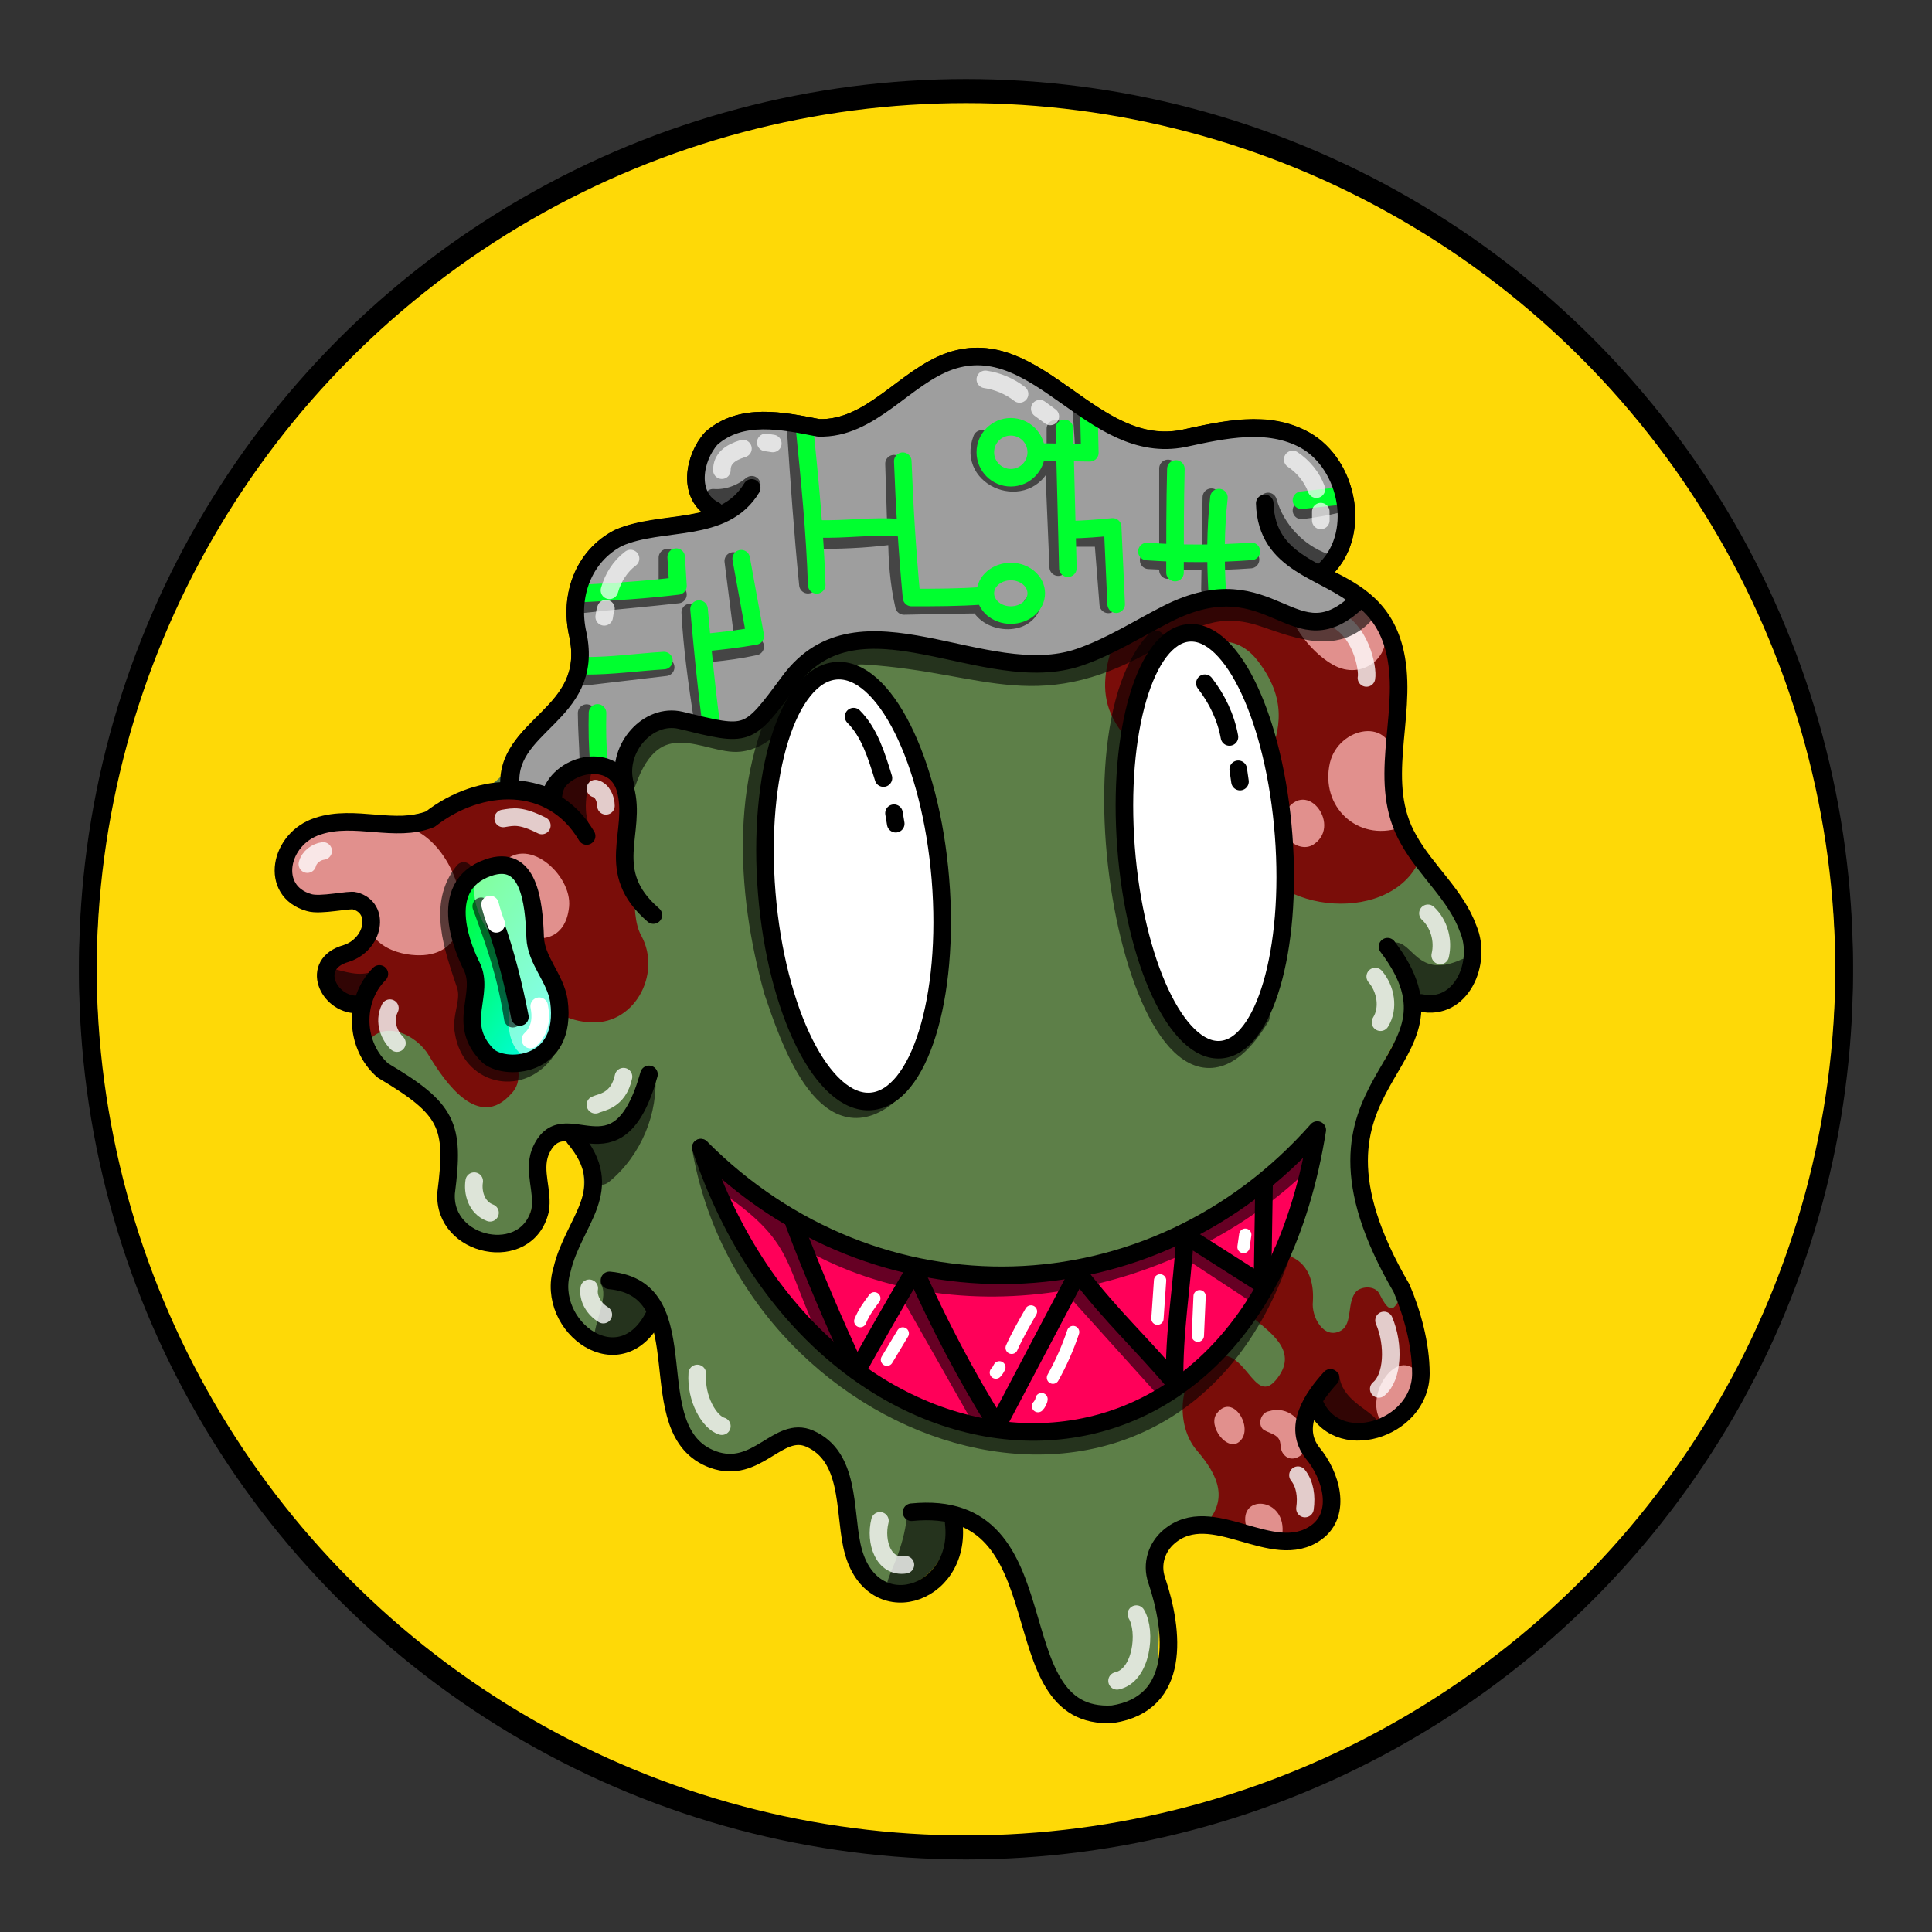 <svg version="1.1" id="Layer_1" xmlns="http://www.w3.org/2000/svg" x="0" y="0" viewBox="0 0 1100 1100" style="enable-background:new 0 0 1100 1100" xml:space="preserve" xmlns:xlink="http://www.w3.org/1999/xlink"><rect x="0" y="0" width="1100" height="1100" fill="#333333" stroke="none"/><style type="text/css">.st303{fill:#FED907;stroke:#000000;stroke-width:10;stroke-linecap:round;stroke-linejoin:round;stroke-miterlimit:10;}</style><circle class="st303" cx="550" cy="553.7" r="500"/><path d="M532 209c-68 59.6-70.9 20-120.8 36.5-19.6 10.9-14 30-9.7 39.6 11 23-50.8 9-69 40.3-10 18 0 42-7.5 61.8-9 19.6-34 35-37 52-43 48-154 7-119 70.4 6 11 33-6 39 9.1 7 17.5-39 29-21 46.7 18 5 20.7 39.9 57 63 14 20 3 51 19 69.1 36 38 46-25 41-34.3 4-39 44-10.6 22 38.7-23 52 11 74 36.5 56.6 24-9 13 39 23 50.9 19.5 37 55 12 67 12 18 .7 28 22 29.8 40.3 6.5 63 54 46 59 8 15.5-34 45 49 47 59.9 11 73 69 42 70.8 17.9 3-54-3-60 2-68.3 18.5-31 71 13 90.8-15.5 14-19.7-31-63.5 8-55.4 94 19 19-100.7 14-120.4-9-35.5 14-106 47-121.7 18-9 17-35.5 7-52.8-9.5-17-25-30.6-31-48.9-13.5-54 22-102-36-133.3-5-3-7-9.5-4-14.4 17-26 1-66-32-71.4-22-3-44 9-66.5 6.3C615 247 578.5 178 532 209z" style="fill:#5d7f48"/><path d="M800 739.3c-5-3.5-5.5 16-14.5-2.4-2-4.5-9-5-13-1.9-6 6-2 18.5-9 22.6-9.8 5.5-17-8-16-16.5 3-49-69.6-23-36 7.5 10.6 9.5 28 19.8 16 35.8-14 19-18-22-39-10.8-18 9-19.5 38-7 52.3 12 14 19 28.5 3 43.9 17-11 71 29.5 74-10.5 1-18-27-40.9-10-57.9 11.5 20.6 86 24.6 51.5-62.1zm9-251.4c-15 39-85 33-97-4-12-38 38-64 4-107.8-17-22-45-7-27 17.4 19 25-17 53-40 33.8-65.5-55 59.9-109-26-190.9 32 37 86-9.8 123 15.1 23 16 27 56 7 76.8 81 30.7 11 106.7 56 159.6zM209 594c9-14 28-5 35 6.7 9.7 16 28.5 43 47 22.1 7-7 4-17 .6-25.7-6.5-15 9-25 24-20.5 6 2 12 5 19 5.3 26 3 42.5-27 30.6-49-4-7-4-18-4-26.4-2-50-12-109-47-50.4-29-20.5-80 25-119 14.4-39-5-45 55-1.5 44.1 42.5 0 5 26-8 41 3 12 10.6 13 19 17.3 2.3 6.6 1.3 16.1 4.3 21.1z" style="fill:#7a0d09"/><path d="M710 870.6c-7-20.6 23.5-19 20 3.7l-20-3.7zm12-67c-4 1-6 7-3 10.1 2.5 2 7 2.5 9 5.4 1.5 2 .7 5 2 7.6 5 9 17 0 14.5-8.4C741 809 734 800 722 803.6zm65 6.7c-11-14 7-43 19.6-29.5 4 13.2-6.6 27.2-19.6 29.5zm-94-5.8c-6 7 6 23 13 16 8-7.5-4-27.5-13-16zm104-333.2c-24 8-45.5-12-39.8-37 5-20.9 36-26.5 36-1.3l3.8 38.3zm-66.4-7c-5 9.9 9 23 18 16 15.4-11.3-6.1-39.3-18-16zm6.9-141.3c-16 17.5 6 48 23 56.3s35-8 26-25.7c-11-17.6-27.5-23.6-49-30.6zm-66.9-70.9c-15 44 48 69 52 51 1-5-4-29 9.8-14 28 30 35-29 5-43.7-12.4-6.4-56.4 4.5-66.8 6.7zM212 532c4 6.5 12 10 19.6 11.3 57 9 26-88-17-71.5-17 1-42-6-52 12.5C149 530 219 497 212 532zm73-39.1c-23 30.7 35 62 39 23.5 2-18.4-25-42.4-39-23.5z" style="fill:#e1908d"/><style>.st40{fill:none;stroke:#000;stroke-width:10;stroke-linecap:round;stroke-linejoin:round;stroke-miterlimit:10}.st98{opacity:.6;enable-background:new}</style><g id="Outline"><path class="st98" d="M793 537c-1 .7-1 2-.5 3 5 10 11 35 25 30 8-2 21-13 18-22.4-.5-1-2-2-3-1.5-26 12-28-11-39-9.4v.3zm-34 274.5c6 5 26 8 25-3-6-7-20.6-12-21.5-26C750 772 744 803 759 811.5zm-219.3 52s1 .5 1 .8c9 13.5-3 36-18 40-34 6-9-6-6-44 .3-5.3 22.3 2.7 23 3.2zM342 731c5 7-4 22-4 33 8 13 29.6-5 33-14.9 2-12-17-21-28-20.2-1 .1-1 1.1-1 2.1zm31-120.2c2 23-8 47-26 61.9-13 10.9-17.5-30.6-8-27.9 6 4.2 28-18.8 34-34zm-157-59.9c-8 6-17 3-25 1-11 5 4 20 13.5 16 5-4 12-9 12-15.7-.5-.2-1.5-.2-.5-1.3zM337 473c-6-10-3-23 0-34 0-1 0-2-.6-2-9-9-23 11-19.8 20.7C318 463 338 475 337 472.8v.2z"/><path class="st98" d="M326 392c-2 29 24 45 7 44-7 2-14 1-15 11-1 11-24 0-24.5-1.3C285 433 317 404.5 326 392zm103-118c-9.9-4-16-16-18-25-4-6-9.9 1-11 6-7 54 29.5 28 29 19zm293 9c16 21 29.5 12 40 20.7 3 4 1 9.6-1 14-3 9-13 9-20 4.1-14.5-5.8-22-22.2-19-38.8z"/><path class="st40" d="M347 729c53.5 5 15 86 59 102 25 9 37-19.8 55-11.9 23 10.1 19.6 40 24 60.7 9.6 46 63 29.6 58-12.8"/><path class="st40" d="M519 861c89-9 47.5 119 114.5 115 39-6 35-47 25-76.5-3-9 0-18.5 7-24.5 24.5-21 59 15.5 84-2.5 15-11 8-33-2-45-12-15 0-32 10-43"/><path class="st40" d="M790 539c53 69.8-64 71 8 194.5 6 14 11 32 11 48.5 0 32-49 47.5-61 16"/><path class="st40" d="M721 287c2 51 64 31 74 88 6 34-11.5 71 7 103 10 18 27 31.5 34 51 8 19-4 47-27 42"/><path class="st40" d="M407 290.6c-16-8-12-29.9-2-41 17-15 40.5-10 61-6 29.8 1 49-29 75-38 50-17 81 55 133 44 23-5 48-11 69 1 25 14 33 55 10 75"/><path class="st40" d="M428 278c-16 26.5-51 17.5-76 28.5-20 10.5-28 33-23 55 10 47-43 51-39 88m25 4.5c1.5-23 35-26 41-5 7 25-13 47 16 72"/><path class="st40" d="M334 476c-20-34-61-31.5-89-9.6-20 8-43-3-64 4-22 7-28 37-5 43.5 6.5 2 23-2 26-1 15 4 11 25-5 30-21 6-10 29 6 29"/><path class="st40" d="M216 554.5c-15 15-14 41 2 55 37 22 41 31 36 69.7-2 31 46 41 53.5 10 2-10.8-4-22 0-33 13-32 44 20 62-44.5"/><path class="st40" d="M327 647.9c25 29.7-.5 47-7 75-10 32.5 34 65 53 25"/><path d="M729 262.5c9 4 16 13 18 22.5m-193-68c12.5 2 24.5 8 34 16m9 9 3 3m-163 10c-5.5-.9-12 .6-15.5 4M362 319.6c-9 2-14 10.7-16 19M339 449c4 1 6 6 6 9.8M308.5 470c-12-6-16-5-22-4M175 492c1-4 5-7 9-7.5m38 89.5c-4 8 0 16 4 19.9m44 78.6c-1 6 1 15 9 18m76-77.5c-3 14-13 14.5-16 16m4.5 119.5c-5-3-9-9-8-15M397 782c-1 14.5 7 28 14 30m90 53.9c-3 12 2 27 14.5 25M636 957c14-3 17-28 11-38m96-60.1c1-7 0-14-4-19m46-49.1c8-6.5 9-25 3-39M786 582c5-8 3-19-3-26m37-12c2-8.5-.6-18-7-24m-56-169c18 6 22 30 21 35" style="opacity:.788;fill:none;stroke:#fff;stroke-width:10;stroke-linecap:round;stroke-linejoin:round;stroke-miterlimit:10;enable-background:new"/></g><style>.st40,.st68{fill:none;stroke-width:10;stroke-linecap:round;stroke-linejoin:round;stroke-miterlimit:10;stroke:#000}.st68{opacity:.6;enable-background:new}</style><g id="Eye"><linearGradient id="SVGID_00000144327888440828662330000012949225208094602647_" gradientUnits="userSpaceOnUse" x1="232.314" y1="-555.531" x2="336.458" y2="-482.43" gradientTransform="translate(0 1066)"><stop offset="0" style="stop-color:#00ff04"/><stop offset=".811" style="stop-color:#00fccf"/><stop offset="1" style="stop-color:#00fbff"/></linearGradient><path style="fill:url(#SVGID_00000144327888440828662330000012949225208094602647_)" d="M278 494c-31 10.8-13 49-9.5 56 8 16-9 32.5 9 50.8 9 9 46 8 40.7-31-2-13-13-23-13.5-35.8-.7-21-3.7-48-26.7-40z"/><path d="M273 498c-6.5 9-1 22 4 30.8 6 8 13 15 14 25 2 14-6 31 3 43.7 15 18 30.6-23 23-35-3-7-8-13.5-10-20.8-5-16 2-45-21-49" style="opacity:.51;fill:#fff;enable-background:new"/><path class="st68" d="M274 516c9 24.5 14 39 18 64"/><path class="st40" d="M278 494c-31 10.8-13 49-9.5 56 8 16-9 32.5 9 50.8 9 9 46 8 40.7-31-2-13-13-23-13.5-36C304 513 301 486 278 494z"/><path class="st40" d="M282 526c6 17 10.5 35 14 53"/><path d="M279 515c1 4 2 7 3.5 11m24.5 46.9c1 5 1.5 13-5 19" style="fill:none;stroke:#fff;stroke-width:10;stroke-linecap:round;stroke-linejoin:round;stroke-miterlimit:10"/><path class="st68" d="M264 495.9c-15.5 19-6 44 1 65 3 9-3 18-1 27 4 24 31 31 46 12"/></g><style>.st114{fill:none;stroke-linecap:round;stroke-linejoin:round;stroke-miterlimit:10;opacity:.6;stroke:#000;stroke-width:10}</style><g id="Scary_Grin"><path d="M399 653.4c69 208 313 227 351-10-94 106.4-251 110.6-351 10z" style="fill:#ff0059;stroke:#000;stroke-width:10;stroke-linecap:round;stroke-linejoin:round;stroke-miterlimit:10"/><path d="M452 696.2c11 29 23 57 35.8 84.5 10.6-19 22-39 33-57.6 14 31 29 60 47 88.7l46-87.2c20 26 35 39 55 62.7-.5-29 4-53 6-84l44 28 .9-58" style="fill:none;stroke:#000;stroke-width:10;stroke-linecap:round;stroke-linejoin:round;stroke-miterlimit:10"/><path class="st114" d="M409 671.5c51 34 39.9 45 66 96m-20-63.8c90 55 216 29 289-44M517 735l42 74m54-73.5 50 55.5m14-79 36.5 24"/><path d="m660.5 729-1.5 21.8m-48 7.6c-3 9-7 18-11.5 26m-6.5 12.2c0 1-1 3-2 4m-4-53.9c-4 7-8 14-11 20.7m-7 11.1c-.5 1-1 2-2 3m-62-7.3 9-15m-24.2-7c2-5 5-9 8-13M682 760.5l1-22.5m25-28 1-7" style="stroke:#fff;stroke-width:7;fill:none;stroke-linecap:round;stroke-linejoin:round;stroke-miterlimit:10"/><path class="st114" d="M399 653.4c29 171 267 249 331 59.7"/></g><style>.st124{stroke:#000;stroke-width:10;stroke-linecap:round;stroke-linejoin:round;stroke-miterlimit:10;fill:#fff}</style><g id="black_and_white"><ellipse transform="rotate(-4.656 485.895 504.498)" class="st124" cx="486" cy="504.5" rx="49.6" ry="123"/><ellipse transform="rotate(-4.365 685.784 479.312)" class="st124" cx="686" cy="479" rx="45" ry="119"/><path d="M453 386c-33 52-29 121-13 178.5 8.5 25 29 88 65 60M658 364c-58 61-2 318 59.9 215" style="opacity:.6;fill:none;enable-background:new;stroke:#000;stroke-width:10;stroke-linecap:round;stroke-linejoin:round;stroke-miterlimit:10"/><path d="M486 408c9 9 13 22 17 35m6 20 1 6m176-80c7 9 12 19.5 14 30.6m5 18.4 1 7" style="stroke:#000;stroke-width:10;stroke-linecap:round;stroke-linejoin:round;stroke-miterlimit:10;fill:none"/></g><style>.st231,.st263{fill:none;stroke:#000;stroke-width:10;stroke-linecap:round;stroke-linejoin:round;stroke-miterlimit:10}.st263{stroke:#00ff2f}</style><g id="Layer_64"><path d="M290.6 446.8c8 0 15 3 22 6 0 0 10-15 15-16.6 6-2 24 2 24.5 1 16-27.5 30-34 56.5-23.9 13 5 25.5-5 33.5-14.3 39.7-75 116-2.5 177-25.7 15.5-6 29.9-14 45-21.1 48-30.8 72 20.8 110.9-11.6-5-6-11.5-10-19-14.3 47-118.3-92-70.3-118-81-33-14-67-61.5-102.5-37.9-69.7 46-67.5 34-110 32.1-26 5-37 36-18 55-47 20-83-11-77 80.3-4.5 28.2-35.5 43.2-39.9 72z" style="fill:#9e9e9e"/><path d="M741 290.6c7-.9 14-2 21-3.7M334 406c0 9 .8 18 1 27m44-53.1-46 5.4m47-67.8v13.7m6 7.3c-18 2-36 3.5-54 5.5m61 4.7c1 20 4 40.6 7 60.7m4-37.4c10-1 17-2 26-3.9m-12.5-48.7 5 39.4M453 243.9c2 29.7 4 59 7 89m8-25.4c15 0 29.7-.9 44-3m-3-40.5 1 32m.7 9.5c0 13 1 26.5 4 39.5 0 0 43-.9 43-.7 5 10.8 25.5 13 29.9 0M559 249.9c-9 23 26 36 35 12.8l6 .6 2.5 59.6m8.5-16.6h17l3 37.8m-30.1-100v10.1m15.1-19.3c0 6 .8 12.5 1 18.8m48 13v57.9m24.7-41.5-.8 52.4M654 319c19 1 39 1 58-.4" style="stroke:#454545;fill:none;stroke-width:10;stroke-linecap:round;stroke-linejoin:round;stroke-miterlimit:10"/><path class="st263" d="M398 346.8c2 22 4 44 7 65.8m-4-46.7c9.7-1 19-2 29-3.8l-8-44m36-75.1c3 29.9 6 60 7 90m.5-31.9c16 .6 31-2 47-.6m1.5-37.9c1 26 2.5 51 5 77.6 13.5 0 27 0 40.6-1"/><circle class="st263" cx="575.5" cy="257.5" r="14.5"/><ellipse class="st263" cx="575.5" cy="337.8" rx="14.5" ry="12.4"/><path class="st263" d="m593.5 257.4 27 .4-.5-22.1m-14 8.2 2 79.6m156-41.2-23 2.5m-47-1.5c-2 18-2 35.5-1 53.3"/><path class="st263" d="M712.5 313.9c-19.8 1.5-39.7 1.5-59.5.1"/><path class="st263" d="M669 326c0-19.8 0-39.5.5-59m-60 34.5c8 0 16-.8 24-1.5l2 44M331 337.9c19-1 36-2 55-4.3l-1-16.4m-44 116.7c-.9-9-1-19-.8-28m-7.2-26.8c16 0 29-2 45-3"/><path d="M722 285.5c4.5 16 17 29 32 34.5m-326-44c-6 5-14 8-22 7.4m-49 162.4c16-46 46-20.9 64-22.8 29-3 37-52 72-49.6 71 4.6 98 30.6 167.5-11.4 18-9 33-19 59-10.1 20.5 7 42.5 16 59-3.5" style="opacity:.6;stroke:#000;enable-background:new;fill:none;stroke-width:10;stroke-linecap:round;stroke-linejoin:round;stroke-miterlimit:10"/><path d="M736 261.6c6 4 11 10 13.5 16.9m2.5 12.8v5M561 216c7 1 14 4 19.5 8.3m11.5 8.4 6 4.4m-187 30.6c0-6.5 4.5-10 12-12.3m13-3.5 4 .6M359 318c-6 4.5-10 11-12 18.1m-2 10.4c-.5 1.5-.8 3-1 4.7" style="opacity:.71;stroke:#fff;enable-background:new;fill:none;stroke-width:10;stroke-linecap:round;stroke-linejoin:round;stroke-miterlimit:10"/><path class="st231" d="M355.5 444.8c-4-19 13.5-39 32-34.7 39 9.5 38 10 62-22.3 40-54 111 5 165-13.6 17.5-6 33-16 49.8-24.6 61-31 72 29 109.8-8.4-19.8-17-53-19.5-54-54.6"/><path class="st231" d="M407 290.6c-16-8-12-29.9-2-41 17-15 40.5-10 61-6 29.8 1 49-29 75-38 50-17 80.5 54.5 133 44 23-5 48-10.5 69 1 25 14 33 55 10 75"/><path class="st231" d="M428 277.8c-16 26.5-51 17.5-76 28.5-20 10.5-28 33-23 54.8 10 47-43 51-38 88.1 7.5 0 15 2 22 4.7 5-19 34-26 43-7"/></g><circle cx="550" cy="550" r="500" style="fill:none;stroke:#000;stroke-width:10;stroke-linecap:round;stroke-linejoin:round;stroke-miterlimit:10"/></svg>